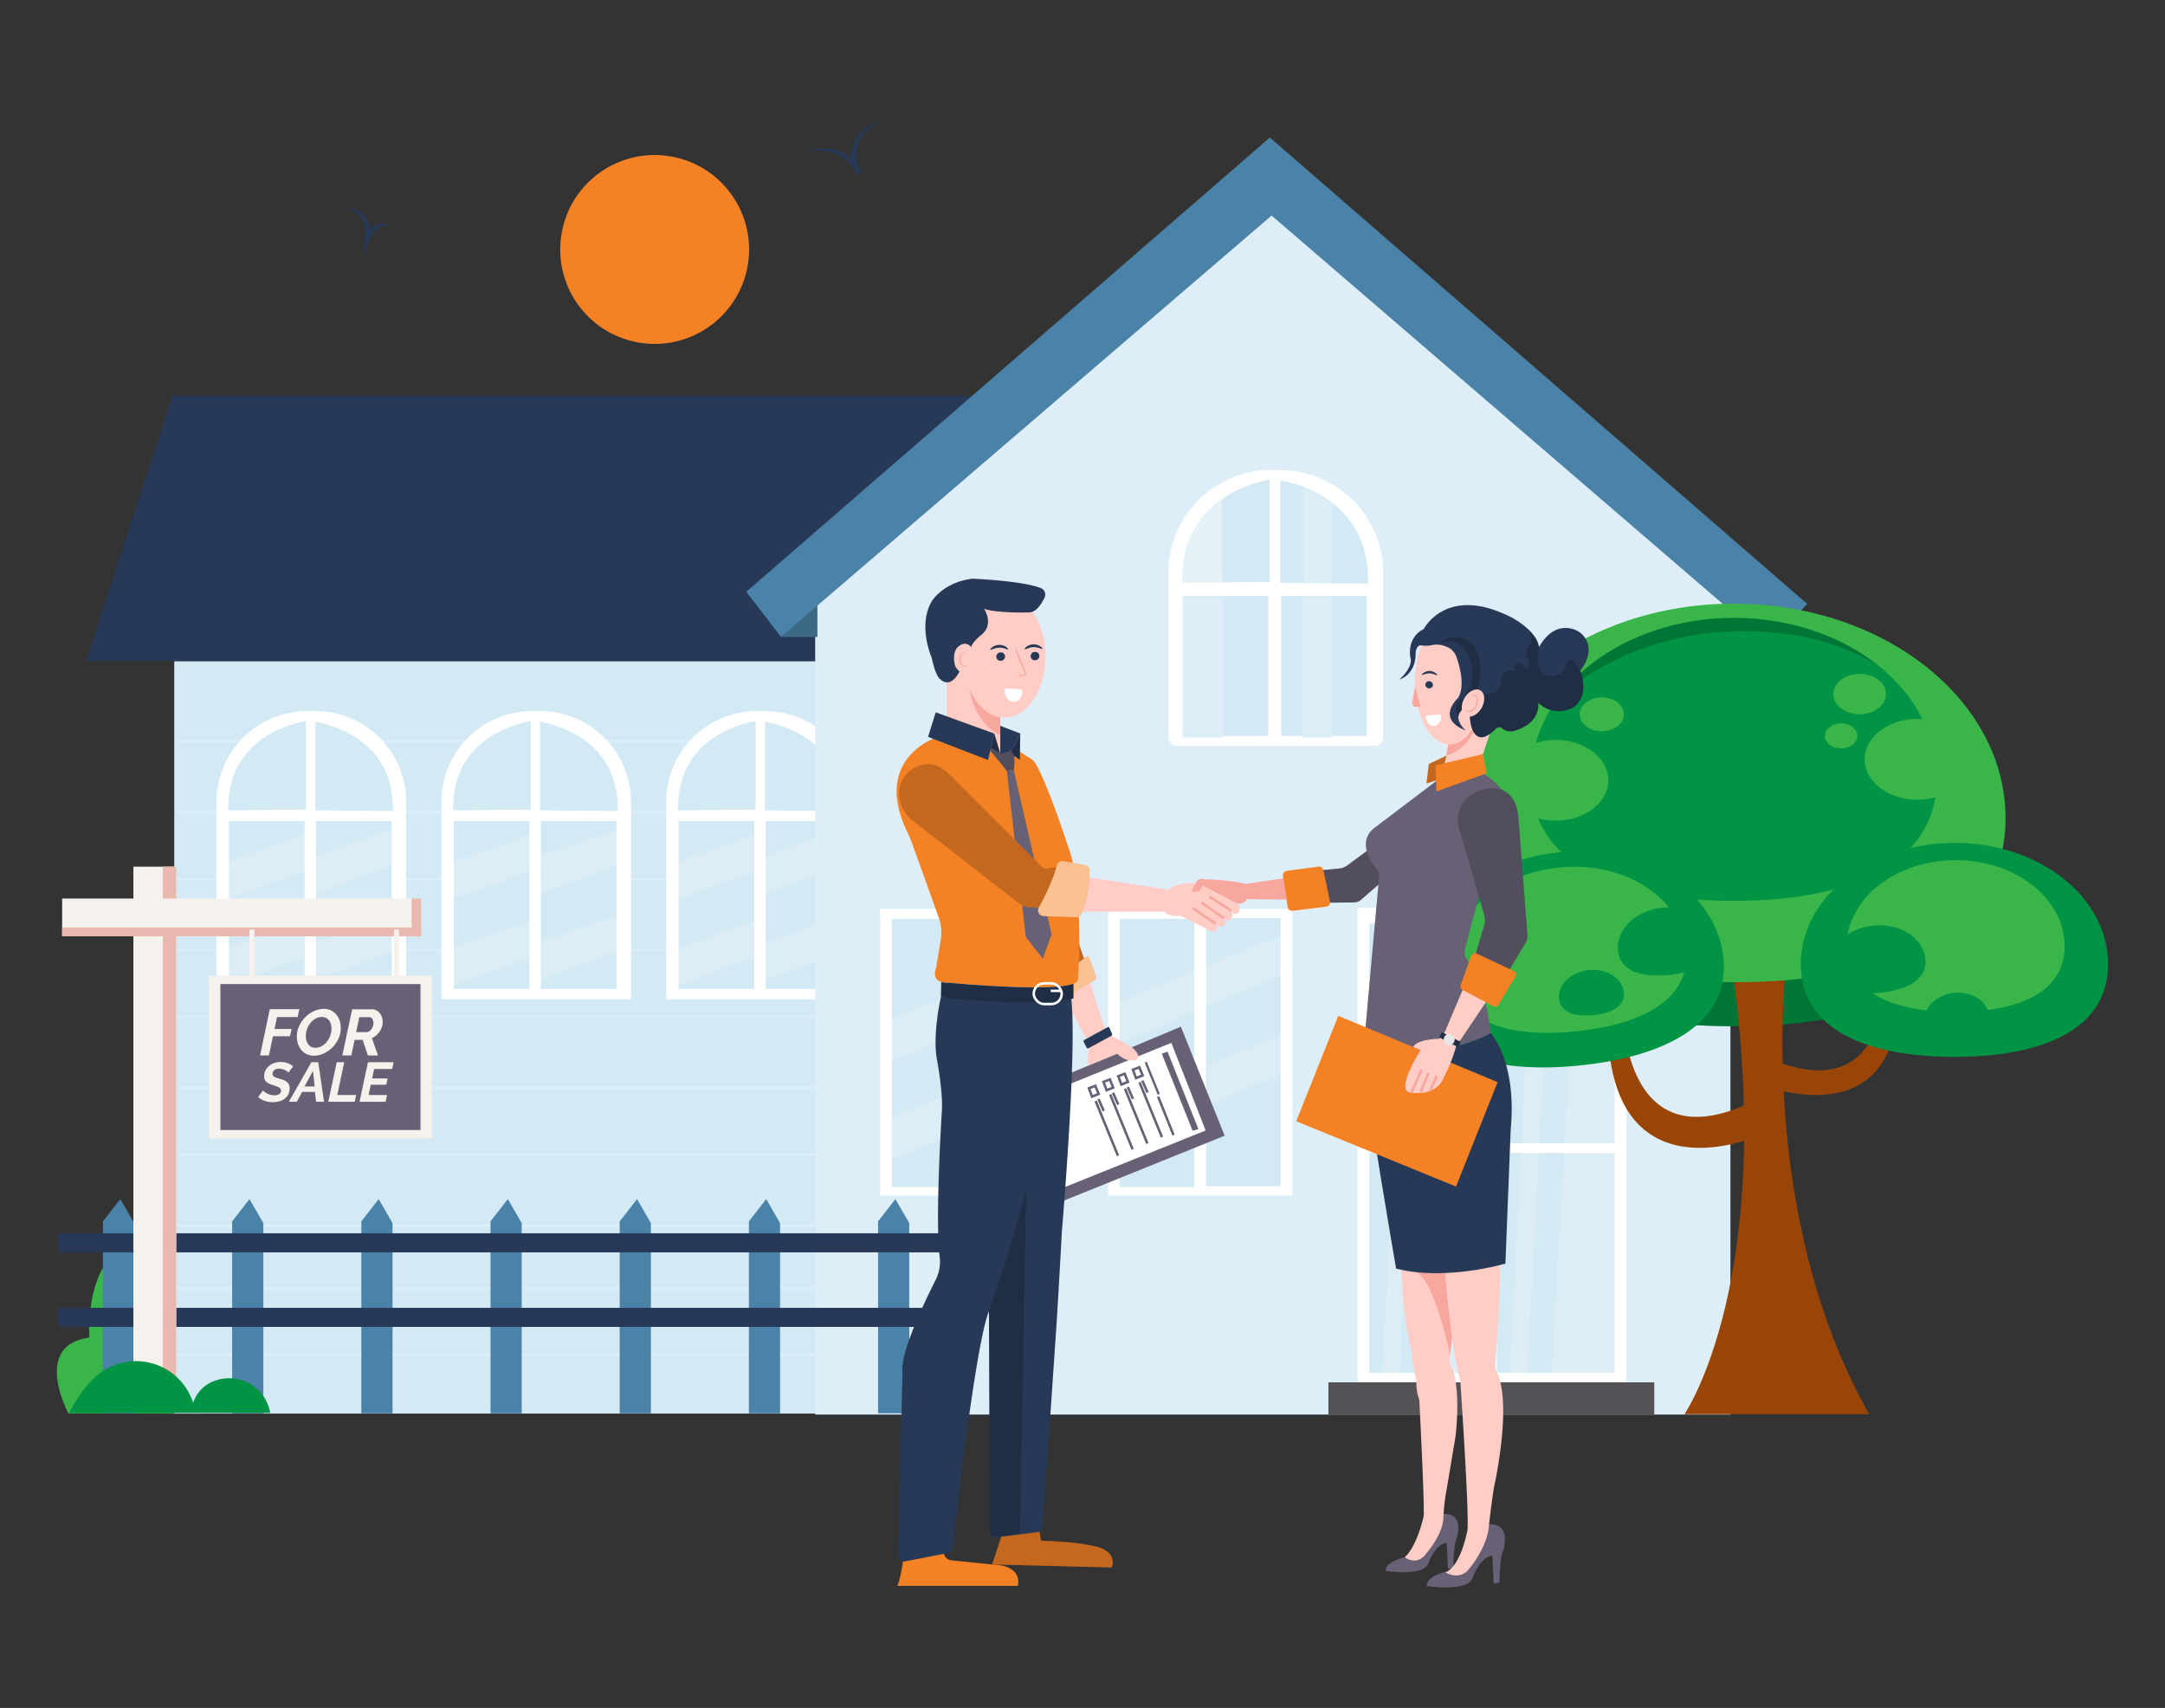 <svg id="e4a2ea1d-edcc-4900-a594-46c874d562bd" data-name="aca3c5d2-7da2-4a67-91cb-f6849f6ef717" xmlns="http://www.w3.org/2000/svg" width="865.76" height="682.89" viewBox="0 0 865.76 682.89"><rect x="0" y="0" width="865.76" height="682.89" fill="#333333" stroke="none"/><path d="M27.34,565.11s-14.71-27.28,8.38-30.29c0,0-3-42.16,28.1-39.15H79.88l.22,69.56Z" fill="#39b54a"/><rect x="69.68" y="264.34" width="275.21" height="300.85" fill="#d3e9f4"/><line x1="70.36" y1="296.35" x2="329.15" y2="296.35" fill="none" stroke="#ddeef8" stroke-miterlimit="10"/><line x1="70.36" y1="324.74" x2="329.15" y2="324.74" fill="none" stroke="#ddeef8" stroke-miterlimit="10"/><line x1="70.36" y1="351.45" x2="329.15" y2="351.45" fill="none" stroke="#ddeef8" stroke-miterlimit="10"/><line x1="70.36" y1="379.83" x2="329.15" y2="379.83" fill="none" stroke="#ddeef8" stroke-miterlimit="10"/><line x1="70.36" y1="406.55" x2="329.15" y2="406.55" fill="none" stroke="#ddeef8" stroke-miterlimit="10"/><line x1="70.36" y1="434.93" x2="329.15" y2="434.93" fill="none" stroke="#ddeef8" stroke-miterlimit="10"/><line x1="70.36" y1="461.64" x2="329.15" y2="461.64" fill="none" stroke="#ddeef8" stroke-miterlimit="10"/><line x1="69.53" y1="515.07" x2="328.31" y2="515.07" fill="none" stroke="#ddeef8" stroke-miterlimit="10"/><line x1="69.53" y1="541.78" x2="328.31" y2="541.78" fill="none" stroke="#ddeef8" stroke-miterlimit="10"/><line x1="70.36" y1="490.02" x2="329.15" y2="490.02" fill="none" stroke="#ddeef8" stroke-miterlimit="10"/><path d="M122.91,284.32h3.18a36.34,36.34,0,0,1,36.34,36.34h0v78.86H86.57V320.66a36.34,36.34,0,0,1,36.34-36.34Z" fill="#fff"/><rect x="91.55" y="328.26" width="30.26" height="67.15" fill="#d3e9f4"/><rect x="126.37" y="328.26" width="30.26" height="67.15" fill="#d3e9f4"/><path d="M126.1,324V288.65s31.84,4.08,31,35.63Z" fill="#d3e9f4"/><path d="M122.32,323.7V288.35s-31.84,4.09-31,35.64Z" fill="#d3e9f4"/><polygon points="121.82 333.95 121.82 348.23 91.55 359.38 91.55 344.54 121.82 333.95" fill="#fff" opacity="0.2" style="isolation:isolate"/><polygon points="121.78 368.42 121.78 382.69 91.55 393.84 91.55 379.01 121.78 368.42" fill="#fff" opacity="0.2" style="isolation:isolate"/><polygon points="156.64 331.71 156.64 345.99 126.37 357.14 126.37 342.31 156.64 331.71" fill="#fff" opacity="0.2" style="isolation:isolate"/><polygon points="156.6 366.18 156.6 380.46 126.37 391.61 126.37 376.77 156.6 366.18" fill="#fff" opacity="0.2" style="isolation:isolate"/><path d="M212.83,284.32H216a36.34,36.34,0,0,1,36.34,36.34v78.86H176.49V320.66A36.34,36.34,0,0,1,212.83,284.32Z" fill="#fff"/><rect x="181.46" y="328.26" width="30.26" height="67.15" fill="#d3e9f4"/><rect x="216.28" y="328.26" width="30.26" height="67.15" fill="#d3e9f4"/><path d="M216,324V288.65s31.84,4.08,31,35.63Z" fill="#d3e9f4"/><path d="M212.24,323.7V288.35s-31.84,4.09-31,35.64Z" fill="#d3e9f4"/><polygon points="211.74 333.95 211.74 348.23 181.46 359.38 181.46 344.54 211.74 333.95" fill="#fff" opacity="0.2" style="isolation:isolate"/><polygon points="211.7 368.42 211.7 382.69 181.46 393.84 181.46 379.01 211.7 368.42" fill="#fff" opacity="0.2" style="isolation:isolate"/><polygon points="246.56 331.71 246.56 345.99 216.28 357.14 216.28 342.31 246.56 331.71" fill="#fff" opacity="0.2" style="isolation:isolate"/><polygon points="246.52 366.18 246.52 380.46 216.28 391.61 216.28 376.77 246.52 366.18" fill="#fff" opacity="0.2" style="isolation:isolate"/><path d="M302.74,284.32h3.18a36.34,36.34,0,0,1,36.34,36.34v78.86H266.4V320.66A36.34,36.34,0,0,1,302.74,284.32Z" fill="#fff"/><rect x="271.38" y="328.26" width="30.26" height="67.15" fill="#d3e9f4"/><rect x="306.2" y="328.26" width="30.26" height="67.15" fill="#d3e9f4"/><path d="M305.93,324V288.65s31.84,4.08,31,35.63Z" fill="#d3e9f4"/><path d="M302.15,323.7V288.35s-31.84,4.09-31,35.64Z" fill="#d3e9f4"/><polygon points="301.65 333.95 301.65 348.23 271.38 359.38 271.38 344.54 301.65 333.95" fill="#fff" opacity="0.2" style="isolation:isolate"/><polygon points="301.61 368.42 301.61 382.69 271.38 393.84 271.38 379.01 301.61 368.42" fill="#fff" opacity="0.2" style="isolation:isolate"/><polygon points="336.47 331.71 336.47 345.99 306.2 357.14 306.2 342.31 336.47 331.71" fill="#fff" opacity="0.2" style="isolation:isolate"/><polygon points="336.43 366.18 336.43 380.46 306.2 391.61 306.2 376.77 336.43 366.18" fill="#fff" opacity="0.2" style="isolation:isolate"/><polygon points="68.99 158.28 415.6 158.28 344.89 264.34 34.33 264.34 68.99 158.28" fill="#273956"/><polygon points="325.98 231.47 325.98 565.59 691.99 565.59 691.99 231.47 507.6 72.03 325.98 231.47" fill="#ddeef8"/><polygon points="312.31 254.64 326.87 254.64 326.87 240.77 312.31 254.64" fill="#4b83a8"/><polygon points="312.31 254.64 326.87 254.64 326.87 240.77 312.31 254.64" opacity="0.2" style="isolation:isolate"/><polygon points="144.49 565.08 144.49 488.35 151.42 479.44 156.97 489.03 156.97 565.08 144.49 565.08" fill="#4b83a8"/><polygon points="196.15 565.08 196.15 488.35 203.08 479.44 208.63 489.03 208.63 565.08 196.15 565.08" fill="#4b83a8"/><polygon points="41.17 565.08 41.17 488.35 48.1 479.44 53.65 489.03 53.65 565.08 41.17 565.08" fill="#4b83a8"/><polygon points="92.83 565.08 92.83 488.35 99.76 479.44 105.31 489.03 105.31 565.08 92.83 565.08" fill="#4b83a8"/><polygon points="247.81 565.08 247.81 488.35 254.74 479.44 260.29 489.03 260.29 565.08 247.81 565.08" fill="#4b83a8"/><polygon points="299.47 565.08 299.47 488.35 306.4 479.44 311.94 489.03 311.94 565.08 299.47 565.08" fill="#4b83a8"/><polygon points="351.13 565.08 351.13 488.35 358.06 479.44 363.61 489.03 363.61 565.08 351.13 565.08" fill="#4b83a8"/><rect x="23.24" y="493.1" width="353.54" height="7.63" fill="#273956"/><rect x="23.24" y="522.91" width="353.54" height="7.63" fill="#273956"/><path d="M508.42,188H512a41.1,41.1,0,0,1,41.1,41.1v65.69a3.44,3.44,0,0,1-3.43,3.43h-79a3.44,3.44,0,0,1-3.43-3.43V229a41.1,41.1,0,0,1,41.1-41.1h0Z" fill="#fff"/><rect x="472.95" y="238.31" width="34.23" height="55.94" fill="#d3e9f4"/><rect x="512.33" y="238.31" width="34.24" height="55.94" fill="#d3e9f4"/><path d="M547.06,233.34l-14.61-.15h-.23l-11.11-.11h-.23L512,233V192.14a44.47,44.47,0,0,1,8.84,2.4,46.59,46.59,0,0,1,11.34,6.13C540.25,206.65,547.5,216.69,547.06,233.34Z" fill="#d3e9f4"/><path d="M507.76,191.8v40.86l-19,.18-16,.16c-.47-17.2,7.28-27.33,15.61-33.25A48.24,48.24,0,0,1,507.76,191.8Z" fill="#d3e9f4"/><rect x="542.88" y="362.97" width="107.45" height="190.59" fill="#fff"/><rect x="598.57" y="461" width="47.06" height="87.85" fill="#d3e9f4"/><rect x="547.59" y="461.01" width="47.06" height="87.84" fill="#d3e9f4"/><rect x="598.57" y="369.24" width="47.06" height="87.85" fill="#d3e9f4"/><rect x="547.59" y="369.24" width="47.06" height="87.84" fill="#d3e9f4"/><rect x="443.13" y="363.44" width="73.63" height="114.57" fill="#fff"/><rect x="351.93" y="363.44" width="73.63" height="114.57" fill="#fff"/><circle cx="261.8" cy="99.75" r="37.76" transform="translate(118.14 340.27) rotate(-80.01)" fill="#f48225" data-secondary="true"/><path d="M139.6,83.1a10,10,0,0,1,6.8,4.21,9.37,9.37,0,0,1,1.53,4,12.42,12.42,0,0,1,.16,2.11,20.45,20.45,0,0,1-.22,2.07L146,95a9.54,9.54,0,0,1,1.74-2.9,7.72,7.72,0,0,1,2.67-2,6.07,6.07,0,0,1,3.25-.55,7,7,0,0,1,1.57.3,15.15,15.15,0,0,1,1.44.61c-.52,0-1-.11-1.52-.12a7.12,7.12,0,0,0-1.46.09,6,6,0,0,0-2.6,1,7.28,7.28,0,0,0-2,1.87,10.93,10.93,0,0,0-.72,1.18,7.75,7.75,0,0,0-.55,1.21l-2.46,7.07.57-7.54c0-.6.12-1.21.15-1.81a10.62,10.62,0,0,0-.09-1.78,9,9,0,0,0-1-3.35A12.59,12.59,0,0,0,139.6,83.1Z" fill="#273956"/><path d="M323.11,60.37a19.45,19.45,0,0,1,6-1,17.51,17.51,0,0,1,6.17,1,15.72,15.72,0,0,1,1.48.59l1.41.76c.45.29.87.63,1.3.94a7.24,7.24,0,0,1,1.21,1.07A17.44,17.44,0,0,1,344.29,69l-1.77.9a14.89,14.89,0,0,1-1.33-3.26c-.18-.55-.27-1.13-.41-1.69a14.37,14.37,0,0,1-.23-1.73,13,13,0,0,1,1.29-6.84,14.49,14.49,0,0,1,4.5-5.15,8.1,8.1,0,0,1,1.42-.9l1.46-.82c1-.44,2.06-.83,3.09-1.22-.94.59-1.88,1.15-2.8,1.72l-1.3,1A9.11,9.11,0,0,0,347,52l-1.11,1a9.11,9.11,0,0,0-1,1.23l-.47.62c-.14.22-.27.44-.39.67a12.69,12.69,0,0,0-.69,1.38,12,12,0,0,0-.84,6,16.47,16.47,0,0,0,1.77,5.85l-1.76.9a17.1,17.1,0,0,0-3.1-4.65,5.91,5.91,0,0,0-1-1c-.37-.3-.72-.62-1.11-.89s-.81-.49-1.22-.75a11,11,0,0,0-1.29-.63,18.71,18.71,0,0,0-5.65-1.43A25.17,25.17,0,0,0,323.11,60.37Z" fill="#273956"/><polygon points="298.44 236.61 312.31 254.64 508.49 86.19 707.44 257.41 722.69 241.47 507.79 54.99 298.44 236.61" fill="#4b83a8"/><path d="M488.75,232.84l-16,.16c-.47-17.2,7.28-27.33,15.61-33.25h.17Z" fill="#fff" opacity="0.4" style="isolation:isolate"/><rect x="473.17" y="238.99" width="15.88" height="55.94" fill="#ddeef8"/><path d="M532.45,201.35v31.84h-.23l-11.11-.11V195.22A46.59,46.59,0,0,1,532.45,201.35Z" fill="#ddeef8"/><rect x="521.1" y="238.99" width="11.35" height="55.94" fill="#ddeef8"/><rect x="447.79" y="367.37" width="29.79" height="107.22" fill="#d3e9f4"/><rect x="482.3" y="367.06" width="29.79" height="107.22" fill="#d3e9f4"/><rect x="356.59" y="367.38" width="29.79" height="107.22" fill="#d3e9f4"/><rect x="391.1" y="367.07" width="29.79" height="107.22" fill="#d3e9f4"/><polygon points="477.58 388.27 477.58 404.57 447.79 417.31 447.79 400.37 477.58 388.27" fill="#fff" opacity="0.2" style="isolation:isolate"/><polygon points="512.09 374.26 512.09 389.83 482.3 402.56 482.3 386.35 512.09 374.26" fill="#fff" opacity="0.2" style="isolation:isolate"/><polygon points="477.88 427.64 477.88 443.94 448.09 456.68 448.09 439.73 477.88 427.64" fill="#fff" opacity="0.2" style="isolation:isolate"/><polygon points="512.39 413.63 512.39 429.19 482.6 441.93 482.6 425.72 512.39 413.63" fill="#fff" opacity="0.2" style="isolation:isolate"/><polygon points="386.26 395.23 386.26 411.53 356.47 424.26 356.47 407.32 386.26 395.23" fill="#fff" opacity="0.2" style="isolation:isolate"/><polygon points="420.77 381.22 420.77 396.78 390.98 409.51 390.98 393.31 420.77 381.22" fill="#fff" opacity="0.2" style="isolation:isolate"/><polygon points="386.56 434.59 386.56 450.89 356.77 463.63 356.77 446.69 386.56 434.59" fill="#fff" opacity="0.2" style="isolation:isolate"/><polygon points="421.07 420.58 421.07 436.15 391.28 448.88 391.28 432.67 421.07 420.58" fill="#fff" opacity="0.2" style="isolation:isolate"/><polygon points="615.48 461 610.67 548.85 603.73 548.85 608.23 461 615.48 461" fill="#fff" opacity="0.2" style="isolation:isolate"/><polygon points="620.5 369.24 615.7 457.09 608.43 457.09 612.93 369.24 620.5 369.24" fill="#fff" opacity="0.2" style="isolation:isolate"/><polygon points="645.63 461 645.63 548.85 620.51 548.85 625.49 461 645.63 461" fill="#fff" opacity="0.2" style="isolation:isolate"/><polygon points="645.63 369.24 645.63 457.09 625.71 457.09 630.67 369.24 645.63 369.24" fill="#fff" opacity="0.2" style="isolation:isolate"/><polygon points="564.49 461 559.69 548.85 552.75 548.85 557.25 461 564.49 461" fill="#fff" opacity="0.2" style="isolation:isolate"/><polygon points="569.51 369.24 564.71 457.09 557.45 457.09 561.94 369.24 569.51 369.24" fill="#fff" opacity="0.2" style="isolation:isolate"/><polygon points="594.65 461 594.65 548.85 569.52 548.85 574.5 461 594.65 461" fill="#fff" opacity="0.2" style="isolation:isolate"/><polygon points="594.65 369.24 594.65 457.09 574.72 457.09 579.69 369.24 594.65 369.24" fill="#fff" opacity="0.2" style="isolation:isolate"/><rect x="531.21" y="552.7" width="130.32" height="12.87" fill="#545257"/><path d="M592.2,349.34c0,44.12,45.28,61,101.14,61s101.15-16.88,101.15-61-45.29-79.89-101.15-79.89S592.2,305.21,592.2,349.34Z" fill="#009444"/><path d="M592.2,349.34c0,44.12,45.28,61,101.14,61s101.15-16.88,101.15-61-45.29-79.89-101.15-79.89S592.2,305.21,592.2,349.34Z" opacity="0.2" style="isolation:isolate"/><path d="M714.22,385.9s-12,99.68,33.23,179.52H673.61s36.92-53.54,18.92-179.52Z" fill="#994507"/><path d="M648.93,402.26s-1.24,64,52,38.15v14.46s-61.53,25.84-57.84-52.61Z" fill="#994507"/><path d="M753.7,392.72s1.1,50.93-46.51,30.36v11.51s55,20.57,51.73-41.87Z" fill="#994507"/><path d="M584.68,327.19c0,47.4,48.65,65.53,108.66,65.53S802,374.59,802,327.19s-48.65-85.83-108.67-85.83S584.68,279.78,584.68,327.19Z" fill="#39b54a"/><path d="M612.16,311.18c0,35.42,36.34,49,81.18,49s81.19-13.55,81.19-49-36.35-64.13-81.19-64.13S612.16,275.77,612.16,311.18Z" fill="#009444"/><path d="M623.26,278.82C649.73,255.88,687.54,247.6,723,255a97,97,0,0,1,27.68,10.77c-14.68-11.55-34.93-18.7-57.29-18.7C663.46,247.05,637.36,259.82,623.26,278.82Z" opacity="0.2" style="isolation:isolate"/><path d="M720.13,385.5c0,26.81,27.52,37.07,61.46,37.07S843,412.31,843,385.5,815.53,337,781.59,337,720.13,358.69,720.13,385.5Z" fill="#009444"/><path d="M566.88,395.35C569.58,422,598,429.46,631.76,426s60.11-16.39,57.41-43.06-32.26-45.53-66-42.11S564.19,368.68,566.88,395.35Z" fill="#009444"/><path d="M738.49,378.34c0,19,19.5,26.28,43.57,26.28s43.57-7.27,43.57-26.28-19.51-34.42-43.57-34.42S738.49,359.33,738.49,378.34Z" fill="#39b54a"/><path d="M580.24,388.77c2.08,20.52,23.93,26.24,49.91,23.62s46.26-12.61,44.18-33.14-24.82-35-50.8-32.4S578.16,368.25,580.24,388.77Z" fill="#39b54a"/><path d="M647,380.11c.86,8.41,9.81,10.76,20.47,9.68s19-5.17,18.1-13.58-10.17-14.36-20.82-13.28S646.18,371.7,647,380.11Z" fill="#009444"/><path d="M731.35,387.27c.85,8.41,9.81,10.76,20.46,9.68s19-5.17,18.11-13.58S759.75,369,749.09,370.09,730.5,378.86,731.35,387.27Z" fill="#009444"/><path d="M769.68,408.36c.57,5.57,6.5,7.12,13.56,6.41s12.56-3.42,12-9-6.74-9.51-13.79-8.8S769.12,402.78,769.68,408.36Z" fill="#009444"/><path d="M623.47,399.39c.57,5.64,6.58,7.21,13.72,6.49s12.72-3.47,12.15-9.11-6.83-9.63-14-8.91S622.9,393.74,623.47,399.39Z" fill="#009444"/><ellipse cx="766.75" cy="303.6" rx="21.1" ry="16.16" fill="#39b54a"/><ellipse cx="622.06" cy="311.98" rx="21.1" ry="16.16" fill="#39b54a"/><ellipse cx="640.54" cy="285.61" rx="8.84" ry="6.77" fill="#39b54a"/><path d="M733.13,277.53c0,4.46,4.72,8.08,10.55,8.08s10.55-3.62,10.55-8.08-4.72-8.08-10.55-8.08S733.13,273.06,733.13,277.53Z" fill="#39b54a"/><path d="M729.78,294.23c0,2.74,2.91,5,6.49,5s6.49-2.23,6.49-5-2.91-5-6.49-5S729.78,291.48,729.78,294.23Z" fill="#39b54a"/><rect x="53.34" y="346.52" width="17.12" height="217.32" fill="#f5f1ec"/><rect x="65.08" y="346.52" width="5.38" height="217.32" fill="#e9b8af"/><rect x="24.85" y="359.26" width="143.53" height="15.1" fill="#f5f1ec"/><rect x="24.85" y="370.84" width="143.53" height="3.52" fill="#e9b8af"/><rect x="164.6" y="359.26" width="3.78" height="15.1" fill="#e9b8af"/><rect x="83.53" y="390.12" width="89.21" height="65.06" fill="#f5f1ec"/><rect x="88.13" y="393.47" width="80.01" height="58.35" fill="#686175" data-primary="true"/><path d="M107.89,403.51h11.8l-.67,3.14h-8.24l-1,4.76h6.81l-.62,2.91h-6.81L107.53,422H104Z" fill="#f5f1ec"/><path d="M125.46,422.09a6.32,6.32,0,0,1-5-2.34,7.32,7.32,0,0,1-1.32-2.44,9.73,9.73,0,0,1,.46-7,12.11,12.11,0,0,1,5.87-6,9.49,9.49,0,0,1,4.09-.93,6.19,6.19,0,0,1,5,2.36,7.39,7.39,0,0,1,1.29,2.47,9.67,9.67,0,0,1,.44,2.88,9.87,9.87,0,0,1-.88,4.07,12.05,12.05,0,0,1-5.82,6A9.5,9.5,0,0,1,125.46,422.09Zm.7-3.17a5,5,0,0,0,2.61-.71,7.12,7.12,0,0,0,2-1.79A8.58,8.58,0,0,0,132.1,414a7.93,7.93,0,0,0,.46-2.64,6.66,6.66,0,0,0-.23-1.83,4.5,4.5,0,0,0-.71-1.52,3.9,3.9,0,0,0-1.21-1,3.53,3.53,0,0,0-1.69-.39,5.17,5.17,0,0,0-2.63.69,7.24,7.24,0,0,0-2,1.78,8.31,8.31,0,0,0-1.32,2.43,7.76,7.76,0,0,0-.47,2.66,7,7,0,0,0,.23,1.82,4.55,4.55,0,0,0,.73,1.52,3.63,3.63,0,0,0,1.21,1.06,3.41,3.41,0,0,0,1.69.35Z" fill="#f5f1ec"/><path d="M136.89,422l3.93-18.45h7.79a4.11,4.11,0,0,1,3.27,1.57,5.1,5.1,0,0,1,.88,1.64,6.31,6.31,0,0,1,.29,1.88,6.17,6.17,0,0,1-.33,2,7.89,7.89,0,0,1-.93,1.83,8,8,0,0,1-1.37,1.53,6.85,6.85,0,0,1-1.73,1.07l2.49,6.94h-4.05L145,415.77h-3.2L140.5,422Zm9.67-9.33a2,2,0,0,0,1-.3,3,3,0,0,0,.9-.81,4.29,4.29,0,0,0,.64-1.17,4.15,4.15,0,0,0,.24-1.39,2.77,2.77,0,0,0-.48-1.65,1.42,1.42,0,0,0-1.18-.66h-4l-1.27,6Z" fill="#f5f1ec"/><path d="M109.12,440.69a9.54,9.54,0,0,1-3.22-.53,8,8,0,0,1-2.66-1.51l1.92-2.66a2,2,0,0,0,.52.53,7.39,7.39,0,0,0,1,.64,6.27,6.27,0,0,0,1.4.55,6.2,6.2,0,0,0,1.66.22,3.14,3.14,0,0,0,2-.52,1.68,1.68,0,0,0,.66-1.39,1.17,1.17,0,0,0-.26-.74,2.37,2.37,0,0,0-.7-.56,7,7,0,0,0-1.06-.45c-.41-.14-.85-.29-1.34-.44a6.7,6.7,0,0,1-2.54-1.28,2.7,2.7,0,0,1-.87-2.12,5.28,5.28,0,0,1,.55-2.47,5.75,5.75,0,0,1,1.49-1.83A6.21,6.21,0,0,1,109.8,425a8.35,8.35,0,0,1,2.53-.39,7.17,7.17,0,0,1,2.82.52,8.42,8.42,0,0,1,2.08,1.24l-1.89,2.49a2.09,2.09,0,0,0-.42-.42,5.13,5.13,0,0,0-.84-.52,6.35,6.35,0,0,0-1.12-.44,5.15,5.15,0,0,0-1.3-.17,3,3,0,0,0-2,.57,1.92,1.92,0,0,0-.67,1.54,1.13,1.13,0,0,0,.19.66,1.79,1.79,0,0,0,.57.49,5.2,5.2,0,0,0,.91.39c.36.12.77.24,1.25.38a12.72,12.72,0,0,1,1.61.55,4.89,4.89,0,0,1,1.24.75,3,3,0,0,1,.79,1,3.31,3.31,0,0,1,.28,1.42,5.07,5.07,0,0,1-2.1,4.31,6.45,6.45,0,0,1-2.14,1A9.87,9.87,0,0,1,109.12,440.69Z" fill="#f5f1ec"/><path d="M124.53,424.7h2.74l2.3,15.82h-3.16l-.49-3.95h-5.1l-2.14,3.95h-3.17Zm1.32,9.71-.69-6.21-3.39,6.21Z" fill="#f5f1ec"/><path d="M134.65,424.7h3l-2.79,13.12h7.55l-.55,2.7H131.28Z" fill="#f5f1ec"/><path d="M147.14,424.7h10.25l-.56,2.7h-7.22l-.8,3.8H155l-.53,2.5h-6.21l-.87,4.12h7.39l-.58,2.7H143.78Z" fill="#f5f1ec"/><rect x="99.74" y="371.67" width="1.97" height="20.88" fill="#f5f1ec"/><rect x="157.59" y="371.67" width="1.97" height="20.88" fill="#f5f1ec"/><path d="M108.05,564.92H27.6c3.71-6.6,7.85-13.22,14.27-17.16a24,24,0,0,1,35.38,13.16c2.27-6.95,9-10.44,16.26-9.77A16.72,16.72,0,0,1,108.05,564.92Z" fill="#009444"/><polygon points="427.85 429.15 472.21 410.49 489.73 454.09 416.61 483.61 427.85 429.15" fill="#686175" data-primary="true"/><polygon points="468.41 416.96 482.12 452 422.9 475.8 428.04 433.34 468.41 416.96" fill="#fff"/><rect x="442.1" y="439.31" width="1" height="23.66" transform="translate(-137.78 200.98) rotate(-22.23)" fill="#686175" data-primary="true"/><rect x="439.82" y="439.21" width="1" height="5.2" transform="translate(-140.88 215.35) rotate(-23.81)" fill="#686175" data-primary="true"/><path d="M436.39,439.12l-1.58-4.29,3.48-1.33,1.69,4.19Zm-.3-3.71.88,2.4,1.71-.68-.95-2.35Z" fill="#686175" data-primary="true"/><rect x="447.93" y="436.75" width="1" height="23.66" transform="translate(-136.37 202.98) rotate(-22.23)" fill="#686175" data-primary="true"/><rect x="445.64" y="436.65" width="1" height="5.2" transform="translate(-139.37 217.52) rotate(-23.81)" fill="#686175" data-primary="true"/><path d="M442.22,436.57l-1.59-4.3,3.48-1.32,1.69,4.18Zm-.31-3.72.89,2.4,1.7-.68-.95-2.34Z" fill="#686175" data-primary="true"/><rect x="453.83" y="434.46" width="1" height="23.66" transform="translate(-135.06 205.02) rotate(-22.23)" fill="#686175" data-primary="true"/><rect x="451.55" y="434.36" width="1" height="5.2" transform="translate(-137.53 218.6) rotate(-23.7)" fill="#686175" data-primary="true"/><path d="M448.13,434.28,446.54,430l3.48-1.32,1.69,4.19Zm-.31-3.73.89,2.41,1.7-.68-1-2.35Z" fill="#686175" data-primary="true"/><rect x="459.66" y="431.9" width="1" height="23.66" transform="translate(-133.66 207.05) rotate(-22.23)" fill="#686175" data-primary="true"/><rect x="457.37" y="431.8" width="1" height="5.2" transform="translate(-136.01 220.73) rotate(-23.7)" fill="#686175" data-primary="true"/><path d="M454,431.72l-1.58-4.31,3.47-1.32,1.7,4.19Zm-.3-3.73.88,2.42,1.71-.69-1-2.35Z" fill="#686175" data-primary="true"/><path d="M463.22,437.66a.46.46,0,0,1-.43-.29l-4.91-12.13a.46.46,0,0,1,.86-.35L463.65,437a.46.46,0,0,1-.25.6A.39.39,0,0,1,463.22,437.66Z" fill="#686175" data-primary="true"/><rect x="465.71" y="437.85" width="1" height="16.56" transform="translate(-132.64 205.79) rotate(-21.87)" fill="#686175" data-primary="true"/><polygon points="464.58 421.3 466.88 420.47 479.22 451.42 476.92 452.15 464.58 421.3" fill="#686175" data-primary="true"/><path d="M361.09,624.31s-.9,6.62-2.25,9.78H407s2.56-8.12-10.23-8.57l-16.34-1.65a3.33,3.33,0,0,1-3-3.61c0-.06,0-.11,0-.17V620Z" fill="#f48225" data-secondary="true"/><path d="M401.11,612.28l-4.36,13.24,47.84,1.2s3.16-7.07-8.73-8.87c0,0-6.47-1.51-19.55-1.81l-1.06-5.87Z" fill="#f48225" data-secondary="true"/><path d="M401.11,612.28l-4.36,13.24,47.84,1.2s3.16-7.07-8.73-8.87c0,0-6.47-1.51-19.55-1.81l-1.06-5.87Z" opacity="0.2" style="isolation:isolate"/><polygon points="435.75 392.36 442.37 412.97 435.18 416.81 424.35 396.67 435.75 392.36" fill="#ffcdc6"/><path d="M435.63,383.09l2.7,7.49a1,1,0,0,1-.4,1.14l-9.39,5.59a1,1,0,0,1-1.29-.33.85.85,0,0,1-.09-.22l-1.87-6.59a.94.94,0,0,1,.34-1l8.56-6.5a1,1,0,0,1,1.32.19A1,1,0,0,1,435.63,383.09Z" fill="#f48225" data-secondary="true"/><path d="M435.63,383.09l2.7,7.49a1,1,0,0,1-.4,1.14l-9.39,5.59a1,1,0,0,1-1.29-.33.85.85,0,0,1-.09-.22l-1.87-6.59a.94.94,0,0,1,.34-1l8.56-6.5a1,1,0,0,1,1.32.19A1,1,0,0,1,435.63,383.09Z" fill="#fff" opacity="0.5" style="isolation:isolate"/><path d="M431.55,377.29c-.18.26,1.94,5.91,1.94,5.91l-3.71,2.91-.17-10.5Z" fill="#f48225" data-secondary="true"/><path d="M431.55,377.29c-.18.26,1.94,5.91,1.94,5.91l-3.71,2.91-.17-10.5Z" opacity="0.2" style="isolation:isolate"/><path d="M431,391.88c-.11.58-.71,1.06-1.69,1.44-8.94,3.48-49.92-.38-49.92-.38a9,9,0,0,1-3-.31c-3.94-1.23-2.07-5.51-2.07-5.51l1.88-11.28a18,18,0,0,0-.81-9l-10.5-29.19c-.69-1.91-1.48-3.77-2.35-5.6-13.33-28.27,11-36.79,11-36.79l32.3,4,6.52,4.19a5,5,0,0,1,1.58,1.6c4.89,7.87,13.07,33.11,13.07,33.11C433.86,356.15,431,391.88,431,391.88Z" fill="#f48225" data-secondary="true"/><path d="M396,300.08l6.66,8.2,2.76-.46a22.34,22.34,0,0,0-.46-8.73,10.27,10.27,0,0,1-2.33,1.52,4.35,4.35,0,0,1-4-.22L396.19,299Z" fill="#686175" data-primary="true"/><path d="M396,300.08l6.66,8.2,2.76-.46a22.34,22.34,0,0,0-.46-8.73,10.27,10.27,0,0,1-2.33,1.52,4.35,4.35,0,0,1-4-.22L396.19,299Z" opacity="0.2" style="isolation:isolate"/><polygon points="399.98 281.25 399.98 301.23 378.54 287.6 378.54 270.79 384.76 261.93 391.64 266.3 399.98 281.25" fill="#ffcdc6"/><path d="M561.7,622.68s-7.94,1.72-7.54,5.43c0,0,15.48,2.38,17.07-3.18,0,0,2.51-7.41,7.28-8.07l.53,10.45,2.11-.53s.12-8.75,1.18-11.22a6.86,6.86,0,0,0,.32-.86c.59-2.17,2.13-9.81-5.6-9.35L568.45,617S566.46,624,561.7,622.68Z" fill="#686175" data-primary="true"/><path d="M560.38,506.75s.26,18,4.1,33.35a106.21,106.21,0,0,0,1.84,11.9,3.89,3.89,0,0,1,.08,1.13,17,17,0,0,0,1,6,4.37,4.37,0,0,1,.19,1.08c.27,5.16,2.19,43.3,1.69,46.13,0,0-2.51,11.78-7.54,16.28,0,0,4.9,4,8.87-1.85,0,0,6.61-7.41,6.61-14.43A79.54,79.54,0,0,1,578.41,596l3.58-21.3s2.7-20.43-2-29.25a3.61,3.61,0,0,1-.37-2.14,183.6,183.6,0,0,0,1.41-36.9Z" fill="#ffcdc6"/><path d="M566.08,508.67s11.83.88,15.71,0a218.12,218.12,0,0,1-1.94,33S573.49,511,566.08,508.67Z" fill="#f7a79e"/><path d="M578.69,628.27s-8.55,1.86-8.12,5.88c0,0,16.66,2.59,18.37-3.44,0,0,2.71-8,7.83-8.76l.57,11.34,2.28-.57s.13-9.49,1.27-12.18a7.83,7.83,0,0,0,.34-.92c.63-2.36,2.29-10.64-6-10.15L586,622.1S583.81,629.7,578.69,628.27Z" fill="#686175" data-primary="true"/><path d="M577.71,507.94s3,34.15,6.22,43.68c0,0,3.58,52.4,2.91,60,0,0-2.38,14.16-8.73,17.07,0,0,4.75,3.08,8.56-.5a3.41,3.41,0,0,0,.37-.39c1.25-1.45,7.93-9.55,8.41-18.3,0,0,1.32-11.38,2.11-15.49,0,0,7.36-32.67.89-45.72a4.93,4.93,0,0,1-.51-2.56c.48-6.32,2.34-31.73,1.87-40.51Z" fill="#ffcdc6"/><path d="M527.86,348l7.85-.78a6.17,6.17,0,0,0,3-1.17l9.93-7.3,6.67,11.43-11.06,9.58a4.25,4.25,0,0,1-2.76,1.05l-10.67.12Z" fill="#686175" data-primary="true"/><path d="M527.86,348l7.85-.78a6.17,6.17,0,0,0,3-1.17l9.93-7.3,6.67,11.43-11.06,9.58a4.25,4.25,0,0,1-2.76,1.05l-10.67.12Z" opacity="0.2" style="isolation:isolate"/><polygon points="576.92 309.7 579.43 295.41 599.28 282.57 593.06 301.5 576.92 309.7" fill="#ffcdc6"/><polygon points="570.43 313.27 574.93 311.82 577.71 305.07 578.37 302.16 571.36 305.47 570.43 313.27" fill="#f48225" data-secondary="true"/><polygon points="570.43 313.27 574.93 311.82 577.71 305.07 578.37 302.16 571.36 305.47 570.43 313.27" opacity="0.2" style="isolation:isolate"/><path d="M550.32,330.48l24.61-18.66,18.66-2.25s6.75,4,8.87,9.66l-11.12,39.3-5.45,20.65a5.3,5.3,0,0,0,.66,4.25c2.56,4,8.14,14.26,9.56,29.63,0,0-12.71,9-51.09,9.26l6.46-71.77a4.21,4.21,0,0,0-.94-3.05C548,344.37,542.27,336,550.32,330.48Z" fill="#686175" data-primary="true"/><path d="M593.57,366.07l-9.3-32.1s-6.62-15.41,11.1-18.8c0,0,11.1-1.85,11.87,12.33l3.59,46.5a4.67,4.67,0,0,1-.64,2.73l-7,11.69-13.71-4.94,4-13.45A7,7,0,0,0,593.57,366.07Z" fill="#686175" data-primary="true"/><path d="M593.57,366.07l-9.3-32.1s-6.62-15.41,11.1-18.8c0,0,11.1-1.85,11.87,12.33l3.59,46.5a4.67,4.67,0,0,1-.64,2.73l-7,11.69-13.71-4.94,4-13.45A7,7,0,0,0,593.57,366.07Z" opacity="0.2" style="isolation:isolate"/><path d="M596.11,413.06s10.6,11.25,8,38.55L602,505.22s-23.94,7.12-43.72,2c0,0-11.81-68.27-13.23-84.88C545,422.32,579.17,422.78,596.11,413.06Z" fill="#273956"/><path d="M435.42,350.76l31.69,4.95s4-3.34,11.9-2.54c0,0,2.41.13,7.63,2.94l8.41,5.29s1.56,2.47-.13,3.78a1.36,1.36,0,0,1-1.86-.24l-.67-.81s1.33,2-.27,3.48c0,0-1.07,1.2-2.81-.54a2.24,2.24,0,0,1,.4,2.68s-1.07,1.87-3.61-.4a2.46,2.46,0,0,1,.27,2.81,4,4,0,0,1-4.15-.94l-9.3-4.65a3.78,3.78,0,0,0-1.75-.4c-1.61,0-4.89-.13-5.39-1.64h-33.3Z" fill="#ffcdc6"/><polygon points="397.6 293.29 399.98 301.23 396.15 298.99 397.6 293.29" fill="#273956"/><polygon points="397.6 293.29 399.98 301.23 396.15 298.99 397.6 293.29" opacity="0.2" style="isolation:isolate"/><path d="M405.54,302.25l2.29,1.5.15-10.47-2,4.26a7.86,7.86,0,0,1-1.65,2.15Z" fill="#273956"/><path d="M405.54,302.25l2.29,1.5.15-10.47-2,4.26a7.86,7.86,0,0,1-1.65,2.15Z" opacity="0.2" style="isolation:isolate"/><polygon points="402.62 308.28 410.22 374.68 417.01 383.33 420.54 373.62 405.38 307.82 402.62 308.28" fill="#686175" data-primary="true"/><path d="M435.46,425.94a12,12,0,0,1,.35-7.27l8.35-4.57a68.74,68.74,0,0,1,8.47,4.72,7.2,7.2,0,0,1,2.49,3,1.57,1.57,0,0,1-1,2l-.12,0c-1.41.32-3.9.59-7.26-2.51Z" fill="#ffcdc6"/><path d="M376.23,398.73s-3.43,15-1.53,25c0,0,2.58,13.6,1.89,21.35,0,0-2.69,42.71-.82,57.44a16.08,16.08,0,0,1-1.63,9.27c-4.77,9.44-14.3,29.47-13.24,36.91l-1.86,73a2.49,2.49,0,0,0,2.42,2.56,2.28,2.28,0,0,0,.58,0l17-3.29a2.51,2.51,0,0,0,2-2.18c1.33-12.2,9.13-81.81,14.44-94.52l.35,88.14a2.26,2.26,0,0,0,2.26,2.26l.29,0,16.6-2.09a2.26,2.26,0,0,0,2-2.1l5.52-81.07s1.41-22.94,2.12-36.88c0,0,6.21-72.44,3.74-93.44l-24-1.13Z" fill="#273956"/><path d="M395.48,524.13s8.3-22.93,14.82-48.34l-2.47,137.45-9.44,1.25a2.26,2.26,0,0,1-2.54-1.94c0-.1,0-.2,0-.3Z" opacity="0.2" style="isolation:isolate"/><path d="M578.37,302.16l1-6,11-7.35A17.5,17.5,0,0,1,578.37,302.16Z" fill="#f7a79e"/><ellipse cx="579.66" cy="272.82" rx="13.87" ry="24.86" fill="#ffcdc6"/><path d="M631.91,268.14c4.14,11.53-3.24,14.95-3.24,14.95-8.29,3.78-13.52-2.16-13.52-2.16a9.67,9.67,0,0,1-4.32,8.82,18.22,18.22,0,0,1-5.58,2.55,5.68,5.68,0,0,1-4.83-1.26c-1.31-1.08-2.74.88-2.74.88a15.91,15.91,0,0,1-4,2.7c-6.12,1.62-5.94-9.19-5.94-9.19l-.26-.49-1.18-2.21c-6.85,3.6-.18,9.36-.18,9.36-12.25-4.86-3.06-13-3.06-13,2.89-4.74.7-12.63-.7-16.56a6.5,6.5,0,0,0-3.47-3.75,14.27,14.27,0,0,0-1.53-.6,9.24,9.24,0,0,0-4.49-.3,12,12,0,0,1-4.77.13c-1.8.18-2,2.88-2,2.88.18,8.87-6.28,10.75-6.48,10.81,6.12-5.77,4.32-9,4.32-9-1.08-8.65,5.4-11.17,5.4-11.17s8.47-16.76,32.43-5.94a31.87,31.87,0,0,1,9.78,6.43,19.67,19.67,0,0,1,1.54,1.75h0a10.38,10.38,0,0,1,2.35,4.93c4.7-8.22,10.31-8.18,13.65-7.15a8.7,8.7,0,0,1,5.24,4.32C637.47,261.91,631.91,268.14,631.91,268.14Z" fill="#273956"/><path d="M583.09,286.33s-3.07-4,1.8-6.85a16.19,16.19,0,0,0,1.62-18.73s-3.78-7-11.35-3.06c0,0,5.76-6.49,13.15-.54,0,0,3.5,2.7,3.71,11.06a20.14,20.14,0,0,1-5.08,13.84l-.61.68S584.35,283.09,583.09,286.33Z" opacity="0.2" style="isolation:isolate"/><path d="M628.67,283.09c-8.29,3.78-13.52-2.16-13.52-2.16a9.67,9.67,0,0,1-4.32,8.82,18.22,18.22,0,0,1-5.58,2.55,5.68,5.68,0,0,1-4.83-1.26c-1.31-1.08-2.74.88-2.74.88a15.91,15.91,0,0,1-4,2.7c-6.12,1.62-5.94-9.19-5.94-9.19l-.26-.49,2.51-3.42,2.91-3.84s6.09.52,7.15-3.84c0,0-.53-7.28,5.82-5.43,0,0-.35-4.87,2.38-3,.4.26,3.71,4.9,2.91-1.72,0,0-2.38-3.57.67-5.83,0,0,1.18-.13-.26-5.77V252a12.68,12.68,0,0,1,1.55,1.8h0a14.85,14.85,0,0,1,2.35,4.93s-2.33,11.5,3.89,11.63c0,0,6.09.66,7.14-5.3,0,0,1.06-2.78,2.92-.53l2.45,3.57C636.05,279.67,628.67,283.09,628.67,283.09Z" opacity="0.2" style="isolation:isolate"/><ellipse cx="589.03" cy="281.11" rx="5.86" ry="3.96" transform="translate(51.07 650.67) rotate(-60)" fill="#ffcdc6"/><polygon points="574.4 316.45 574.14 306 593.06 301.5 594.52 309.17 574.4 316.45" fill="#f48225" data-secondary="true"/><polygon points="535.17 406.17 518.35 448.31 582.25 474.42 598.87 432.68 535.17 406.17" fill="#f48225" data-secondary="true"/><path d="M582.27,418.44l13.26-19.73-9.25-6.16-8.17,19.26a7.54,7.54,0,0,1-2.62,3.55s-8.63,0-10.33,3.24l2.93,1.23s-10.48,16.49-4,17c0,0,10,2,13.26-6A65.54,65.54,0,0,0,582.27,418.44Z" fill="#ffcdc6"/><rect x="578.7" y="411.47" width="2.31" height="8.45" transform="translate(-56.4 738.53) rotate(-62.54)" fill="#273956"/><rect x="578.7" y="411.47" width="2.31" height="8.45" transform="translate(-56.4 738.53) rotate(-62.54)" opacity="0.2" style="isolation:isolate"/><circle cx="579.52" cy="415.62" r="2.21" fill="#e6e7e8"/><path d="M584.11,393.9l4.21-11.76a1.56,1.56,0,0,1,2-.95l.14.06,14.92,7a1.55,1.55,0,0,1,.75,2.06,1.09,1.09,0,0,1-.08.15l-6.82,11.29a1.58,1.58,0,0,1-2.07.57l-12.3-6.54A1.56,1.56,0,0,1,584.11,393.9Z" fill="#f48225" data-secondary="true"/><line x1="564.5" y1="436.72" x2="568.47" y2="427.72" fill="none" stroke="#f7a79e" stroke-miterlimit="10"/><line x1="568.07" y1="436.72" x2="571.24" y2="429" fill="none" stroke="#f7a79e" stroke-miterlimit="10"/><line x1="571.91" y1="436.06" x2="574.51" y2="430.19" fill="none" stroke="#f7a79e" stroke-miterlimit="10"/><path d="M530.29,362.54l-13.38,1.61a1.76,1.76,0,0,1-2-1.5l-.46-3-1.31-8.48v-.37l-.09-.59a1.77,1.77,0,0,1,1.51-2h0l12.63-1.71a1.78,1.78,0,0,1,2,1.39l2.66,12.54a1.78,1.78,0,0,1-1.41,2.09Z" fill="#f48225" data-secondary="true"/><path d="M400,294.05V285l-12.53-11.62S388,288,400,294.05Z" fill="#f7a79e"/><ellipse cx="401.64" cy="262.46" rx="16.48" ry="24.48" fill="#ffcdc6"/><ellipse cx="385.69" cy="263.18" rx="4.23" ry="5.89" fill="#ffcdc6"/><path d="M372.59,263s-5.82-13,.13-22.77c0,0,4.5-7.41,16.15-8.86,0,0,19.94.8,27.37,3.78a2.79,2.79,0,0,1,1.54,3.62,1.11,1.11,0,0,1-.07.16c-1.18,2.49-3.43,6.11-6.48,5.94,0,0-12.44.39-17.73-1.46,0,0,4.5,6.48-1.59,10.85,0,0-3.18,2.65-3.57,4.5,0,0-1.72-2.78-4.9-.4,0,0-2.91,1.73-1.59,7.55a5.33,5.33,0,0,0,1.85,2.51s-3.44,7.81-8.2,2.65C375.5,271.06,373.91,269.47,372.59,263Z" fill="#273956"/><polygon points="371.13 294.62 374.18 284.82 397.6 293.29 395.09 303.88 371.13 294.62" fill="#273956"/><path d="M400,290.21l8,3.07-2,4.26a6.38,6.38,0,0,1-5.64,3.7H400Z" fill="#273956"/><path d="M416.06,362.89l-4.05-.12a7.25,7.25,0,0,1-4.47-1.54l-42.31-32.87a14.79,14.79,0,0,1-5.08-7.14,11.78,11.78,0,0,1,2.51-11.92s7.15-7.94,15.88-.79l38.91,38.91,5.29-.8S420,357.86,416.06,362.89Z" fill="#f48225" data-secondary="true"/><path d="M416.06,362.89l-4.05-.12a7.25,7.25,0,0,1-4.47-1.54l-42.31-32.87a14.79,14.79,0,0,1-5.08-7.14,11.78,11.78,0,0,1,2.51-11.92s7.15-7.94,15.88-.79l38.91,38.91,5.29-.8S420,357.86,416.06,362.89Z" opacity="0.2" style="isolation:isolate"/><path d="M415.41,362.85c2.21-4,5.76-11,7.18-16.77a2.34,2.34,0,0,1,2.67-1.74l8.57,1.54a2.33,2.33,0,0,1,1.92,2.31c-.06,3.48-.54,10.9-3.33,17.17a2.33,2.33,0,0,1-2.21,1.39l-12.85-.47a2.32,2.32,0,0,1-1.95-3.43Z" fill="#f48225" data-secondary="true"/><path d="M415.41,362.85c2.21-4,5.76-11,7.18-16.77a2.34,2.34,0,0,1,2.67-1.74l8.57,1.54a2.33,2.33,0,0,1,1.92,2.31c-.06,3.48-.54,10.9-3.33,17.17a2.33,2.33,0,0,1-2.21,1.39l-12.85-.47a2.32,2.32,0,0,1-1.95-3.43Z" fill="#fff" opacity="0.5" style="isolation:isolate"/><line x1="486.1" y1="369.35" x2="476.88" y2="362.99" fill="none" stroke="#f7a79e" stroke-miterlimit="10"/><line x1="489.31" y1="367.07" x2="480.46" y2="360.89" fill="none" stroke="#f7a79e" stroke-miterlimit="10"/><line x1="492.39" y1="364.13" x2="483.64" y2="358.51" fill="none" stroke="#f7a79e" stroke-miterlimit="10"/><path d="M498.38,359.52s.43,1.45-3.33,1.88l-14.2-7.4s-.66,3.43-4,2.47a.38.38,0,0,1-.25-.47l0-.08,1.66-2.93s.7-2.14,3.47-1.45c0,0,11,.29,16.22,1.89l15.24-2.26,1.31,8.48Z" fill="#f7a79e"/><path d="M429.26,393.32v5.85c-14,4-53-.44-53-.44l.15-6.1a9,9,0,0,0,3,.31S420.32,396.8,429.26,393.32Z" fill="#273956"/><path d="M429.26,393.32v5.85c-14,4-53-.44-53-.44l.15-6.1a9,9,0,0,0,3,.31S420.32,396.8,429.26,393.32Z" opacity="0.2" style="isolation:isolate"/><rect x="413.38" y="393.17" width="11.2" height="8.29" rx="4.14" fill="none" stroke="#fff" stroke-miterlimit="10"/><line x1="420.17" y1="396.17" x2="424.49" y2="396.17" fill="none" stroke="#fff" stroke-miterlimit="10"/><path d="M433.31,416.51l1.23,2.38a.53.53,0,0,0,.72.24h0l9.22-5a.55.55,0,0,0,.24-.71L443.67,411a.55.55,0,0,0-.72-.28l-.05,0-9.36,5.11A.56.56,0,0,0,433.31,416.51Z" fill="#273956"/><path d="M570,273.65a1.51,1.51,0,0,0,1.41,1.58,1.46,1.46,0,0,0,1.6-1.3h0a1.49,1.49,0,0,0-1.41-1.56A1.42,1.42,0,0,0,570,273.6v0A0,0,0,0,0,570,273.65Z" fill="#273956"/><path d="M568.66,269.81c.17.21,1.35-.61,3-.57s2.81.91,3,.71-.08-.45-.6-.83a4,4,0,0,0-4.71-.12C568.74,269.37,568.51,269.73,568.66,269.81Z" fill="#273956"/><path d="M576.24,285.77a23,23,0,0,0-5.85.42c-.37.77.4,2.92,1.13,3.47a3,3,0,0,0,2.64.44,3.69,3.69,0,0,0,1.83-1.82A5.5,5.5,0,0,0,576.24,285.77Z" fill="#fff"/><path d="M565.86,274.54,564.72,281a1.41,1.41,0,0,0,1.16,1.62,1.13,1.13,0,0,0,.32,0l1.83-.12Z" fill="#f7a79e"/><path d="M401.92,262.36a1.76,1.76,0,0,1-1.65,1.84,1.7,1.7,0,0,1-1.86-1.52h0a1.77,1.77,0,0,1,1.65-1.83,1.67,1.67,0,0,1,1.86,1.46h0Z" fill="#273956"/><path d="M403.06,259.62c-.21.24-1.58-.72-3.48-.66s-3.28,1.05-3.49.82.1-.52.7-1a4.75,4.75,0,0,1,5.5-.14C403,259.11,403.22,259.52,403.06,259.62Z" fill="#273956"/><path d="M415.64,262.14A1.78,1.78,0,0,1,414,264a1.71,1.71,0,0,1-1.87-1.53h0a1.75,1.75,0,0,1,1.65-1.82,1.67,1.67,0,0,1,1.86,1.46h0Z" fill="#273956"/><path d="M416.77,259.4c-.2.25-1.58-.71-3.47-.66s-3.29,1.06-3.49.83.09-.52.7-1a4.88,4.88,0,0,1,2.75-.95,4.69,4.69,0,0,1,2.74.81C416.68,258.89,416.94,259.31,416.77,259.4Z" fill="#273956"/><path d="M406.78,270.25a9.11,9.11,0,0,1,2.25-.47c.35,0,.68-.13.74-.37a2,2,0,0,0-.27-1l-1.12-2.67a46.93,46.93,0,0,1-2.57-7c.16-.06,1.55,3,3.12,6.78l1.08,2.69a2,2,0,0,1,.22,1.4.87.87,0,0,1-.56.53,2,2,0,0,1-.6.1A8.78,8.78,0,0,1,406.78,270.25Z" fill="#f7a79e"/><path d="M401.88,275.37a26.55,26.55,0,0,1,6.83.5c.43.89-.47,3.41-1.32,4.05a3.46,3.46,0,0,1-3.08.51,4.27,4.27,0,0,1-2.14-2.13A6.2,6.2,0,0,1,401.88,275.37Z" fill="#fff"/><path d="M386.72,266l-.31.19a1.24,1.24,0,0,1-.87.05,2.86,2.86,0,0,1-1.44-2.54,3.9,3.9,0,0,1,.26-1.69,1.37,1.37,0,0,1,.84-.94.61.61,0,0,1,.7.29c.1.19.07.32.1.33s.15-.11.08-.38a.78.78,0,0,0-.29-.42.93.93,0,0,0-.65-.15,1.69,1.69,0,0,0-1.18,1.11,4.07,4.07,0,0,0-.33,1.89,3.08,3.08,0,0,0,1.83,2.84,1.3,1.3,0,0,0,1.11-.22C386.71,266.17,386.74,266,386.72,266Z" fill="#f7a79e"/><path d="M586.25,283.57a2.35,2.35,0,0,0,.3.33,1.54,1.54,0,0,0,1,.38,3.57,3.57,0,0,0,2.61-2.51,4.66,4.66,0,0,0,.29-2.09,1.69,1.69,0,0,0-.67-1.41.73.73,0,0,0-.93.09c-.19.19-.19.36-.24.36s-.13-.18,0-.49a.92.92,0,0,1,.48-.39,1.09,1.09,0,0,1,.83.06,2.05,2.05,0,0,1,1,1.72,5,5,0,0,1-.28,2.36,3.79,3.79,0,0,1-3.17,2.72,1.61,1.61,0,0,1-1.23-.65C586.2,283.77,586.22,283.58,586.25,283.57Z" fill="#f7a79e"/></svg>